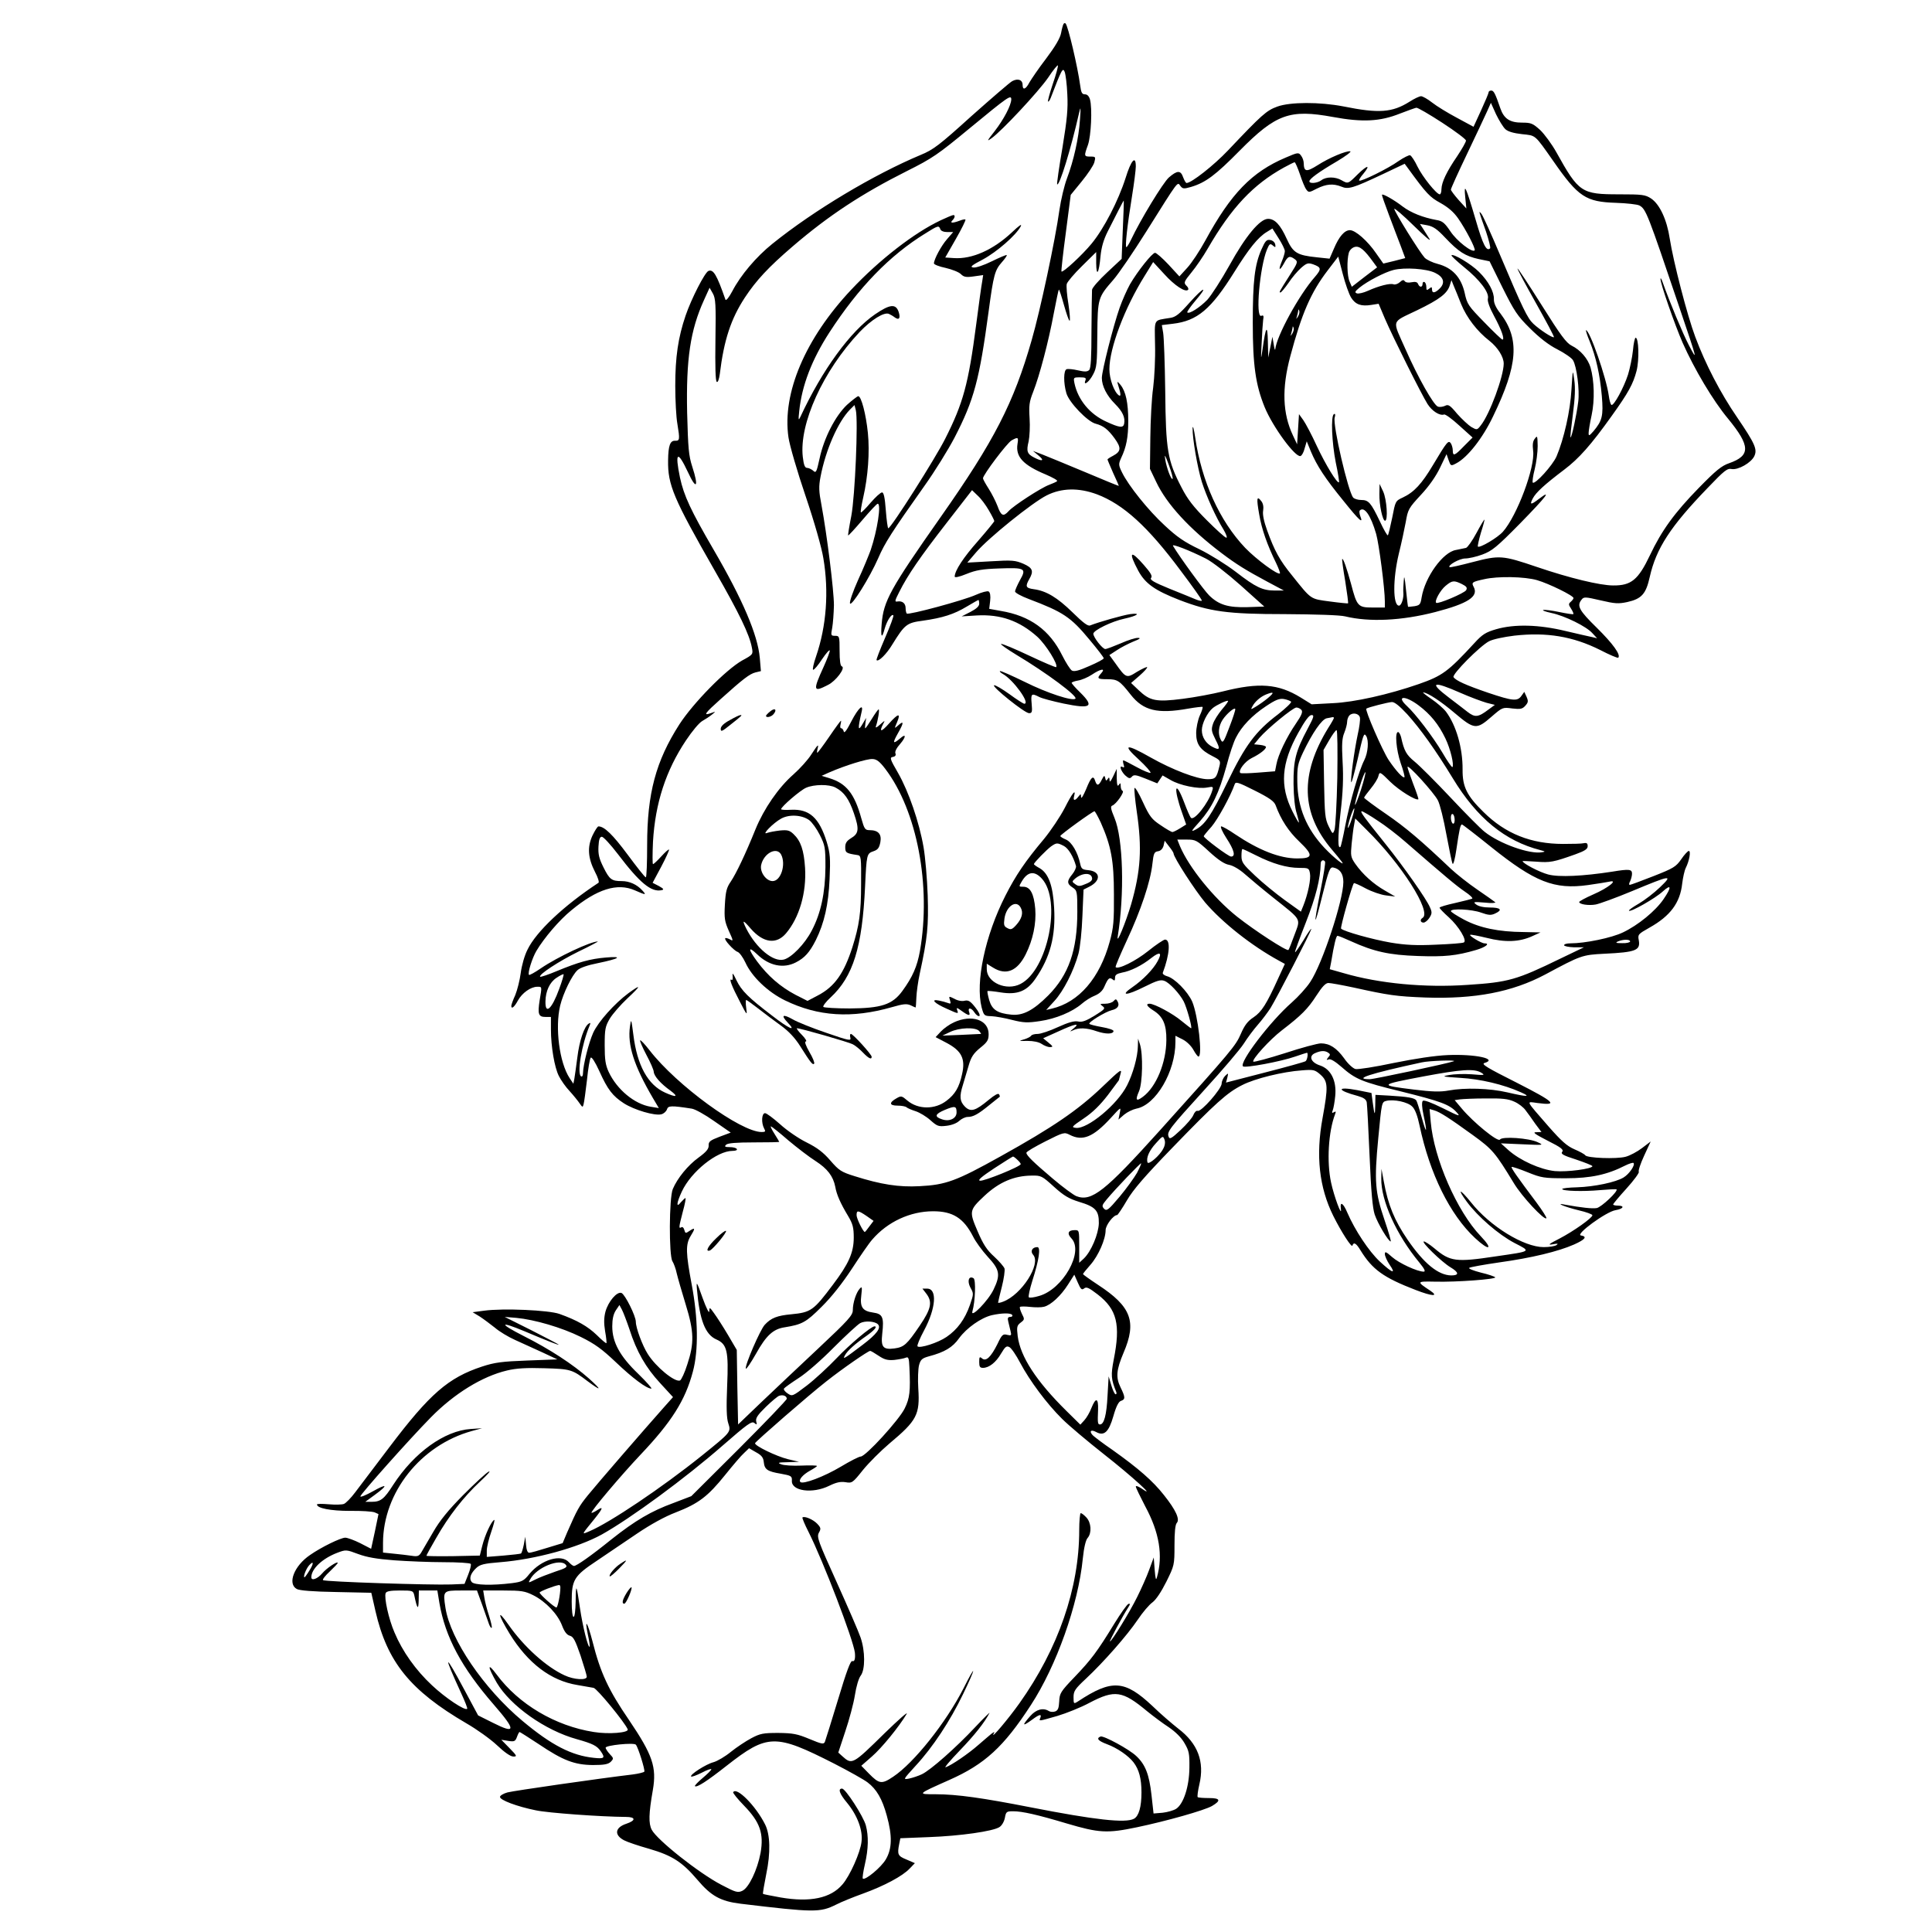 <?xml version="1.0" standalone="no"?>
<!DOCTYPE svg PUBLIC "-//W3C//DTD SVG 20010904//EN"
 "http://www.w3.org/TR/2001/REC-SVG-20010904/DTD/svg10.dtd">
<svg version="1.0" xmlns="http://www.w3.org/2000/svg"
 width="1024pt" height="1024pt" viewBox="0 0 1024 1024"
 preserveAspectRatio="xMidYMid meet">
<g transform="translate(0,1024) scale(0.1,-0.1)"
fill="#000000" stroke="none">
<path d="M5637 10113 c-3 -4 -9 -26 -13 -48 -5 -27 -31 -71 -79 -135 -40 -52
-79 -110 -89 -127 -19 -37 -36 -43 -36 -13 0 27 -25 36 -55 20 -13 -7 -110
-91 -217 -186 -170 -154 -202 -178 -268 -205 -248 -104 -565 -293 -786 -471
-86 -69 -169 -167 -213 -252 -17 -32 -33 -52 -36 -44 -46 132 -64 162 -90 152
-19 -7 -91 -148 -121 -236 -40 -117 -55 -221 -55 -373 0 -77 5 -167 11 -200
14 -85 13 -92 -12 -91 -26 1 -36 -25 -37 -104 -2 -130 28 -201 247 -584 131
-228 184 -339 197 -408 7 -36 7 -37 -52 -69 -86 -49 -258 -224 -332 -338 -125
-195 -171 -366 -171 -640 0 -94 -3 -171 -7 -171 -5 0 -48 55 -97 121 -78 105
-123 149 -154 149 -5 0 -19 -22 -32 -49 -28 -61 -24 -119 14 -193 15 -28 23
-54 18 -57 -184 -121 -330 -259 -376 -354 -16 -31 -31 -85 -36 -124 -5 -38
-18 -90 -29 -117 -12 -26 -21 -52 -21 -57 0 -20 16 -7 35 28 22 40 68 73 103
73 25 0 25 3 12 -73 -11 -72 -6 -87 31 -87 l29 0 0 -66 c0 -91 19 -202 42
-247 11 -22 36 -58 57 -80 21 -23 45 -53 53 -65 15 -22 17 -22 21 -5 3 10 11
68 18 128 6 61 15 114 20 119 5 6 24 -24 45 -70 45 -100 71 -133 131 -172 55
-35 163 -67 198 -58 13 3 26 15 30 26 6 20 22 21 131 4 17 -2 71 -32 119 -66
l88 -61 -59 -22 c-50 -19 -59 -26 -58 -46 1 -18 -12 -34 -53 -64 -57 -41 -113
-110 -137 -167 -20 -47 -21 -354 -2 -383 7 -11 18 -40 23 -65 6 -25 27 -98 47
-163 45 -146 46 -206 9 -318 -14 -45 -32 -83 -39 -86 -28 -10 -128 72 -171
141 -28 44 -63 138 -63 170 0 31 -57 145 -76 153 -24 9 -70 -45 -85 -99 -8
-31 -9 -60 -2 -103 6 -33 9 -62 7 -64 -2 -2 -25 17 -51 43 -48 46 -103 78
-198 112 -57 20 -297 31 -400 17 l-60 -8 38 -23 c20 -13 56 -40 80 -59 23 -20
71 -49 107 -65 36 -16 101 -46 145 -66 l79 -37 -159 -6 c-134 -5 -173 -10
-240 -32 -179 -59 -277 -144 -491 -427 -76 -101 -158 -209 -181 -239 -23 -31
-50 -58 -60 -62 -10 -4 -46 -5 -80 -2 -35 3 -63 3 -63 -1 0 -20 73 -34 175
-34 61 1 119 -3 131 -8 l20 -9 -19 -92 -20 -92 -58 30 c-32 16 -68 29 -79 29
-24 0 -127 -50 -187 -92 -84 -57 -121 -152 -70 -180 14 -8 85 -14 209 -16
l186 -4 22 -97 c62 -270 184 -421 482 -595 54 -31 127 -83 162 -116 40 -38 72
-60 87 -60 21 0 19 4 -21 45 l-43 44 36 -6 c33 -5 38 -3 47 21 5 14 11 26 14
26 2 0 48 -29 101 -64 129 -87 190 -110 287 -111 60 0 81 4 95 17 16 17 16 19
-5 41 -12 13 -22 28 -22 34 0 13 149 28 160 16 12 -13 50 -135 45 -143 -3 -4
-31 -11 -62 -15 -177 -21 -628 -86 -663 -95 -22 -6 -40 -17 -40 -24 0 -17 91
-51 190 -71 65 -14 344 -34 478 -35 52 0 53 -19 2 -36 -61 -20 -66 -60 -12
-88 17 -9 76 -29 133 -45 123 -36 175 -70 256 -165 72 -85 122 -113 228 -126
391 -47 421 -47 506 -5 27 14 91 40 144 59 110 40 209 92 247 133 l27 28 -44
19 c-47 19 -50 27 -39 83 l6 30 151 6 c167 6 340 31 374 53 13 8 25 29 29 49
6 33 9 35 44 35 48 0 128 -18 285 -65 169 -50 213 -53 370 -20 158 33 359 90
399 113 49 29 44 42 -16 42 -30 0 -57 2 -60 5 -3 3 1 34 9 68 28 120 -8 216
-112 295 -33 26 -95 79 -137 120 -147 138 -215 143 -395 24 -22 -14 -23 -13
-23 23 0 32 8 44 66 98 93 87 218 229 274 312 26 39 61 80 78 92 19 14 47 56
74 110 42 85 43 88 43 192 0 71 4 110 12 119 18 19 -5 69 -68 148 -59 75 -135
141 -271 238 -54 37 -103 74 -109 82 -17 20 -5 28 21 14 42 -23 67 0 91 84 15
53 28 77 40 81 24 8 24 19 -2 72 -26 53 -22 93 16 183 71 165 41 245 -135 360
-44 29 -80 55 -80 57 0 3 18 25 40 50 42 48 80 135 80 183 0 26 41 80 61 80 3
0 27 35 52 78 34 58 94 127 239 277 231 239 292 294 372 334 68 35 216 71 317
78 62 5 68 3 98 -23 40 -36 41 -64 11 -229 -37 -200 -18 -369 57 -520 43 -86
97 -169 101 -157 7 21 20 13 43 -25 63 -102 121 -144 292 -210 88 -34 125 -36
78 -4 -74 49 -74 50 24 48 116 -3 326 13 320 23 -3 4 -37 16 -76 25 -39 10
-67 21 -62 25 4 4 76 17 159 29 173 24 313 58 397 95 60 27 71 42 36 48 -31 5
134 126 184 134 42 7 50 24 12 24 -14 0 -25 3 -25 6 0 4 32 42 71 85 39 43 68
83 65 88 -4 5 9 44 28 85 l35 76 -46 -35 c-25 -19 -64 -40 -87 -46 -48 -13
-205 -7 -214 8 -4 6 -30 20 -58 32 -39 17 -68 43 -135 119 -127 146 -121 134
-61 126 113 -15 94 4 -108 107 -157 79 -191 99 -172 105 74 22 -50 48 -194 42
-70 -3 -174 -19 -288 -42 -98 -21 -189 -35 -202 -32 -14 4 -41 29 -60 57 -40
55 -77 79 -123 79 -17 0 -103 -23 -191 -52 -88 -28 -163 -48 -167 -45 -10 10
87 117 151 166 103 79 138 114 183 184 31 48 49 67 64 67 12 0 72 -11 133 -24
186 -41 225 -47 381 -53 262 -9 460 29 635 122 190 102 196 104 313 110 168 8
192 18 183 71 -6 31 -4 33 56 67 111 62 163 132 174 234 4 32 12 69 19 83 19
38 28 90 16 90 -5 0 -24 -20 -40 -44 -28 -40 -41 -48 -148 -90 -64 -25 -120
-46 -125 -46 -5 0 -4 9 2 19 5 11 10 29 10 40 0 24 -14 26 -105 11 -155 -24
-282 -30 -339 -15 -46 12 -136 59 -136 71 0 1 33 0 73 -3 73 -6 92 -2 207 39
50 18 65 28 65 43 0 15 -5 19 -20 16 -11 -3 -60 -4 -110 -4 -170 0 -306 54
-422 169 -88 86 -112 134 -111 225 1 115 -34 235 -88 307 -14 18 -49 48 -77
67 -28 19 -48 35 -44 35 22 0 94 -47 168 -110 103 -87 115 -88 194 -19 58 50
59 51 110 44 44 -5 54 -3 70 15 15 17 16 24 6 47 l-12 26 -15 -21 c-21 -30
-45 -28 -176 16 -120 41 -172 65 -184 83 -9 15 140 165 188 190 21 11 78 23
135 30 171 19 310 -4 454 -76 50 -26 93 -44 96 -41 15 15 -29 75 -113 158 -95
93 -108 117 -81 150 11 15 19 15 100 -4 77 -18 95 -19 142 -9 76 17 99 43 119
133 34 151 109 267 307 472 88 92 104 105 127 100 35 -6 103 33 120 68 17 36
5 65 -91 206 -88 128 -168 282 -222 427 -42 112 -116 398 -135 520 -15 100
-53 182 -99 213 -31 20 -46 22 -169 22 -200 0 -214 9 -333 223 -24 43 -63 96
-86 118 -39 35 -48 39 -96 39 -65 0 -96 21 -115 76 -27 79 -35 94 -48 94 -8 0
-14 -4 -14 -9 0 -5 -18 -48 -40 -96 l-40 -87 -87 47 c-49 26 -108 62 -132 81
-24 19 -51 34 -59 34 -9 0 -36 -13 -61 -29 -92 -58 -163 -63 -351 -25 -125 24
-281 24 -350 -1 -58 -21 -82 -43 -262 -233 -74 -78 -193 -172 -219 -172 -4 0
-12 14 -18 30 -13 38 -31 38 -76 -1 -31 -28 -150 -223 -201 -331 -10 -21 -21
-38 -24 -38 -8 0 5 117 30 271 11 68 20 139 20 157 0 61 -25 33 -54 -61 -39
-122 -115 -269 -180 -348 -50 -61 -153 -156 -160 -148 -2 2 8 94 23 205 l26
201 58 71 c32 39 62 84 67 101 8 30 7 31 -21 31 -34 0 -34 3 -13 61 17 47 24
196 11 242 -5 17 -14 27 -27 27 -15 0 -20 9 -25 48 -13 97 -64 314 -77 327 -3
4 -8 3 -11 -2z m-57 -318 c-16 -48 -28 -91 -25 -93 2 -3 9 6 14 19 58 151 64
163 74 138 5 -13 12 -67 14 -119 4 -77 -1 -131 -26 -284 -18 -103 -30 -190
-28 -193 12 -11 73 187 116 377 9 39 10 35 5 -35 -6 -94 -33 -216 -69 -311
-14 -37 -32 -113 -40 -168 -22 -159 -102 -534 -147 -689 -95 -332 -198 -533
-482 -937 -269 -383 -303 -446 -313 -567 -6 -71 1 -82 16 -25 12 42 36 80 46
71 3 -4 -17 -58 -44 -120 -27 -63 -48 -116 -45 -118 10 -10 53 32 84 84 65
105 76 114 160 125 106 15 166 34 234 75 32 19 60 35 62 35 2 0 4 -9 4 -20 0
-13 -15 -27 -46 -43 l-47 -24 80 5 c126 7 226 -28 321 -113 46 -42 112 -148
100 -161 -3 -2 -67 25 -143 61 -76 36 -143 64 -149 62 -5 -2 31 -27 80 -57
162 -97 327 -220 314 -233 -14 -15 -151 30 -267 88 -70 34 -130 61 -133 58 -3
-2 4 -9 15 -15 55 -30 148 -158 114 -158 -5 0 -41 23 -79 51 -39 28 -75 49
-81 47 -16 -5 162 -148 185 -148 16 0 18 6 14 50 -5 54 -1 57 40 36 15 -8 73
-23 129 -35 146 -30 165 -17 88 59 -25 24 -45 47 -45 51 0 3 16 9 34 12 19 3
52 17 73 31 46 31 75 36 50 8 -25 -28 -21 -32 32 -32 54 0 66 -8 124 -82 67
-85 142 -103 304 -74 40 7 75 11 77 9 2 -3 -4 -23 -15 -46 -10 -23 -19 -65
-19 -93 0 -59 21 -89 89 -123 37 -19 41 -24 35 -49 -16 -66 -21 -72 -63 -72
-56 0 -187 50 -302 115 -132 75 -153 71 -64 -10 38 -35 66 -67 63 -71 -4 -3
-37 10 -73 30 -36 20 -68 36 -71 36 -3 0 -2 -10 1 -21 5 -15 4 -19 -4 -15 -21
13 -11 -20 12 -43 20 -18 26 -19 36 -8 10 12 21 11 73 -10 l62 -25 14 21 14
21 42 -24 c49 -29 147 -49 194 -40 32 6 34 5 27 -17 -19 -65 -97 -163 -113
-143 -5 5 -21 42 -36 82 -48 126 -58 77 -11 -55 l22 -63 -32 -20 c-18 -11 -36
-20 -41 -20 -5 0 -33 16 -62 36 -47 31 -59 46 -94 122 -22 48 -42 82 -45 75
-2 -7 3 -62 12 -124 29 -195 21 -316 -30 -493 -28 -94 -78 -217 -71 -171 37
228 29 520 -17 630 -20 48 -22 61 -12 65 21 7 67 74 55 78 -5 2 -10 13 -10 25
0 18 -2 19 -10 7 -7 -11 -10 -1 -11 35 l0 50 -19 -40 c-13 -27 -19 -34 -19
-20 -1 16 -3 17 -10 6 -7 -11 -10 -10 -13 5 -4 16 -6 15 -18 -8 -16 -33 -26
-35 -35 -8 -10 33 -22 23 -48 -42 -15 -35 -26 -54 -27 -43 -1 19 -1 19 -14 3
-18 -24 -30 -23 -23 2 11 43 -10 16 -50 -63 -24 -46 -73 -119 -109 -163 -100
-119 -150 -193 -205 -301 -108 -212 -160 -459 -126 -593 12 -43 13 -45 52 -46
22 -1 72 -10 110 -20 60 -15 81 -16 147 -6 84 12 172 49 222 92 17 15 48 35
69 43 26 11 42 27 51 49 19 43 26 50 43 37 10 -9 13 -7 13 9 0 15 9 21 37 27
46 8 106 38 156 78 45 35 58 29 33 -17 -23 -43 -78 -100 -135 -139 -67 -46
-31 -45 63 2 68 34 88 40 108 32 27 -10 80 -67 102 -109 16 -31 47 -142 39
-142 -2 0 -25 18 -51 39 -45 38 -143 91 -169 91 -22 0 -14 -14 19 -35 52 -32
71 -75 70 -158 -1 -120 -54 -248 -124 -300 -36 -27 -42 -19 -21 29 19 44 22
196 5 249 l-10 30 -1 -40 c-1 -57 -26 -146 -57 -207 -51 -102 -210 -233 -271
-226 -26 3 -24 6 41 50 48 32 87 71 128 124 32 43 58 78 58 78 0 1 4 16 9 34
9 30 -1 23 -98 -70 -128 -122 -259 -212 -538 -367 -235 -131 -290 -151 -429
-158 -110 -6 -205 9 -344 53 -71 22 -83 30 -129 83 -38 44 -70 68 -126 96 -41
20 -104 63 -140 96 -36 32 -72 59 -80 59 -18 0 -21 -51 -5 -81 9 -16 7 -19
-13 -19 -111 0 -451 248 -594 433 -25 32 -47 56 -50 53 -3 -2 12 -37 33 -77
21 -39 39 -80 39 -90 2 -23 36 -62 89 -100 44 -33 31 -37 -29 -10 -91 41 -148
144 -168 306 -11 86 -12 88 -18 45 -14 -99 21 -208 121 -379 l32 -54 -43 7
c-86 14 -179 91 -223 185 -17 37 -21 65 -21 141 0 85 3 100 27 141 15 25 57
73 93 107 74 69 76 79 6 28 -74 -55 -160 -151 -187 -210 -24 -54 -53 -169 -54
-214 0 -13 -4 -20 -10 -17 -23 14 3 169 45 269 6 14 5 17 -4 11 -24 -14 -50
-90 -61 -180 -6 -49 -14 -101 -16 -114 l-5 -25 -20 30 c-54 82 -78 267 -50
384 16 66 63 162 92 188 12 12 55 27 107 37 116 24 137 38 44 30 -84 -7 -145
-24 -261 -72 -45 -19 -85 -32 -88 -30 -10 11 99 82 202 133 61 29 107 54 104
54 -37 1 -214 -82 -302 -142 -32 -22 -61 -38 -63 -35 -9 8 17 90 39 127 41 69
122 164 185 215 136 113 244 147 337 106 59 -26 63 -26 39 0 -28 31 -68 49
-108 49 -54 0 -65 8 -97 72 -24 48 -29 70 -27 111 2 38 7 52 18 52 8 0 46 -41
85 -92 117 -154 177 -203 232 -191 14 3 10 8 -15 22 l-33 17 46 86 c25 47 43
88 41 90 -2 3 -21 -14 -41 -36 -21 -23 -40 -41 -44 -41 -3 0 -3 53 0 119 12
204 68 377 175 537 32 48 70 94 87 103 16 9 39 24 51 34 21 17 21 17 -7 7 -42
-15 -31 0 53 75 119 107 153 133 184 141 l29 7 -6 71 c-11 121 -90 307 -245
573 -121 208 -157 285 -178 382 -28 136 -13 146 42 29 45 -98 59 -81 23 29
-19 59 -22 98 -27 285 -6 286 17 438 89 597 l30 66 17 -30 c15 -26 17 -59 14
-247 -2 -136 0 -218 7 -222 6 -4 12 13 16 41 22 181 59 293 133 406 60 91 125
161 252 270 192 165 369 281 606 400 136 68 165 88 332 226 205 169 222 181
222 154 -1 -32 -40 -106 -88 -168 -41 -52 -43 -57 -17 -38 55 39 249 247 300
321 27 41 51 70 52 65 2 -5 -10 -49 -27 -98z m2399 -240 c15 -13 44 -21 88
-26 74 -8 65 1 166 -143 132 -190 172 -216 332 -221 57 -2 112 -8 124 -14 35
-19 43 -40 214 -546 94 -277 96 -286 48 -194 -33 64 -100 224 -139 334 -6 17
-11 24 -11 17 -2 -21 76 -244 117 -338 62 -140 161 -307 241 -403 119 -145
120 -196 6 -236 -41 -14 -71 -39 -161 -131 -129 -132 -197 -226 -259 -357 -62
-130 -99 -161 -195 -160 -69 0 -231 39 -404 98 -183 62 -197 63 -340 26 -65
-17 -121 -30 -123 -27 -11 10 53 46 83 46 18 0 59 9 91 21 51 19 75 38 201
166 138 141 170 183 99 129 -43 -33 -51 -33 -33 2 17 32 60 72 167 153 77 58
142 131 251 284 89 124 114 170 132 239 15 58 12 176 -5 176 -4 0 -11 -30 -14
-67 -4 -38 -16 -95 -26 -128 -22 -69 -76 -168 -88 -161 -5 3 -11 25 -14 48
-13 96 -101 348 -121 348 -2 0 6 -27 20 -60 33 -82 54 -175 64 -289 9 -105 2
-131 -44 -186 -23 -26 -26 -27 -26 -10 0 11 7 54 16 95 17 79 14 183 -6 253
-14 46 -53 92 -100 115 -28 14 -58 54 -159 215 -68 108 -126 196 -128 194 -2
-2 42 -84 97 -182 55 -98 99 -180 96 -182 -6 -6 -75 39 -109 71 -31 29 -56 80
-177 366 -45 107 -89 204 -97 215 -18 23 -17 20 23 -92 15 -45 25 -85 22 -89
-19 -19 -38 17 -77 152 -52 177 -63 199 -55 119 l6 -60 -41 45 c-22 25 -41 50
-41 55 0 6 39 92 86 190 47 99 95 200 106 225 l20 45 27 -60 c16 -33 38 -69
50 -80z m-334 34 c69 -45 125 -87 125 -94 0 -8 -21 -44 -46 -82 -57 -83 -83
-139 -84 -175 0 -16 -4 -28 -9 -28 -17 0 -91 92 -118 147 -14 30 -32 57 -39
60 -6 2 -34 -12 -62 -31 -52 -38 -200 -111 -208 -103 -3 2 7 19 22 36 41 50
21 47 -30 -3 -51 -51 -51 -51 -86 -31 -33 19 -81 19 -106 0 -21 -16 -64 -20
-64 -6 0 13 49 49 148 107 45 27 76 50 69 52 -21 4 -112 -34 -174 -74 -59 -37
-72 -35 -73 12 0 11 -6 29 -14 39 -13 18 -16 18 -81 -10 -180 -76 -291 -191
-426 -439 -30 -55 -73 -120 -96 -145 l-42 -46 -58 63 c-32 34 -64 62 -71 62
-15 0 -93 -98 -133 -167 -16 -29 -41 -85 -55 -125 -33 -94 -94 -334 -94 -371
0 -43 26 -94 70 -138 40 -40 55 -72 48 -106 -5 -22 -25 -20 -94 12 -87 39
-150 115 -169 203 -6 31 -6 32 29 32 29 0 34 -3 29 -16 -13 -33 21 -8 41 32
19 35 21 58 22 210 2 194 3 197 85 291 28 32 107 148 176 258 172 274 163 262
179 240 12 -16 18 -17 56 -6 78 23 131 63 259 193 192 194 265 220 494 178
157 -29 250 -24 355 18 41 16 81 30 87 31 7 1 69 -35 138 -80z m-755 -273 c11
-34 26 -71 34 -81 12 -16 15 -16 55 5 50 25 87 28 130 11 37 -16 61 -9 220 66
l116 55 17 -23 c99 -136 116 -154 173 -185 41 -23 70 -48 93 -81 42 -60 95
-163 88 -170 -13 -14 -95 50 -128 100 -31 46 -43 56 -75 61 -71 13 -134 38
-178 71 -45 35 -105 69 -110 63 -2 -2 15 -50 37 -108 22 -58 50 -133 63 -166
l23 -62 -58 -15 -58 -14 -38 54 c-45 66 -110 123 -139 123 -29 0 -58 -34 -85
-98 l-23 -53 -66 7 c-106 11 -127 23 -161 98 -34 75 -63 106 -99 106 -43 0
-119 -91 -205 -247 -43 -77 -96 -159 -117 -182 -40 -41 -96 -77 -106 -67 -3 3
16 30 42 61 72 84 47 77 -30 -9 -54 -61 -74 -77 -103 -81 -91 -15 -82 0 -80
-143 2 -70 -3 -172 -10 -227 -8 -55 -14 -174 -15 -265 l-2 -165 33 -69 c55
-117 175 -248 347 -378 78 -59 130 -91 240 -150 l90 -48 -48 0 c-65 0 -101 17
-207 99 -51 39 -136 92 -193 120 -80 38 -120 66 -184 126 -87 80 -192 211
-226 281 -19 39 -19 44 -5 76 28 58 38 111 38 196 0 97 -13 157 -41 192 -15
18 -19 20 -15 7 16 -51 19 -70 7 -63 -25 16 -51 86 -51 139 0 111 80 324 187
495 l45 73 59 -64 c55 -61 112 -98 126 -83 4 4 0 14 -9 22 -15 15 -13 21 27
70 24 29 63 86 86 126 126 218 241 340 404 430 28 15 53 28 57 28 3 0 16 -29
28 -64z m-939 -294 l-6 -154 -77 -72 c-43 -40 -79 -81 -80 -92 -1 -10 -2 -108
-3 -216 0 -141 -3 -200 -12 -209 -10 -10 -24 -10 -59 -2 -26 6 -53 9 -61 6
-16 -6 -17 -72 -1 -127 14 -49 113 -152 156 -162 41 -11 65 -30 100 -78 36
-50 34 -69 -9 -92 -16 -8 -29 -17 -29 -19 0 -3 14 -35 30 -72 17 -36 30 -67
30 -68 0 -2 -80 31 -177 72 -98 41 -200 83 -228 94 l-50 19 30 -25 c33 -27 20
-33 -24 -10 -37 19 -42 33 -29 86 5 24 8 79 5 122 -4 67 -2 87 19 140 34 86
82 269 109 415 13 68 25 125 27 127 2 2 14 -34 27 -81 13 -46 26 -84 30 -84 4
0 1 39 -6 87 -8 48 -12 96 -9 108 3 11 39 54 81 95 l75 74 0 -59 c1 -77 15
-53 23 38 5 48 16 86 38 130 17 34 43 85 58 114 14 28 27 51 27 50 1 -1 -1
-71 -5 -155z m1626 -49 c-9 15 -25 39 -34 54 l-17 26 39 -7 c31 -6 52 -20 95
-66 72 -76 106 -97 177 -113 l58 -12 69 -140 c62 -124 78 -149 145 -215 50
-50 100 -89 146 -112 39 -20 76 -46 82 -57 20 -32 36 -158 28 -220 -8 -67 -35
-194 -41 -189 -2 2 4 58 13 125 11 84 13 138 7 179 -8 59 -8 59 -15 -51 -6
-113 -40 -262 -79 -354 -21 -48 -114 -150 -126 -139 -3 4 1 35 10 70 9 36 16
91 16 124 -1 54 -2 57 -15 39 -11 -13 -13 -32 -9 -65 11 -86 -85 -343 -160
-428 -28 -32 -123 -88 -133 -79 -2 3 5 35 16 73 12 37 20 68 19 70 -2 1 -21
-31 -43 -72 -22 -41 -47 -76 -55 -78 -8 -2 -32 -7 -53 -11 -69 -11 -164 -143
-182 -251 -6 -38 -10 -42 -38 -47 -18 -2 -33 -4 -34 -3 -1 1 -6 42 -11 91 -7
70 -10 80 -12 45 -2 -25 -3 -52 -2 -60 3 -30 -10 -70 -23 -70 -33 0 -33 142
-1 275 14 56 30 132 37 169 11 65 15 73 80 143 44 47 80 99 102 145 l34 71 11
-32 c11 -31 12 -32 40 -17 60 31 141 134 196 250 132 273 141 409 39 544 -24
30 -36 56 -35 76 1 40 -28 94 -79 145 -41 41 -136 98 -146 88 -2 -3 28 -31 67
-63 83 -67 135 -135 126 -167 -3 -13 8 -46 33 -92 38 -70 58 -125 44 -125 -3
0 -47 41 -96 92 -84 86 -91 95 -104 156 -19 83 -66 133 -142 153 -28 7 -59 22
-70 33 -28 31 -161 245 -161 259 0 6 46 -33 102 -88 56 -55 94 -88 85 -72z
m-767 -64 c0 -9 -7 -33 -16 -54 -20 -48 -13 -55 12 -10 20 38 30 41 57 21 17
-13 16 -18 -26 -83 -59 -93 -59 -93 -50 -93 4 0 23 23 42 50 18 28 49 64 67
80 30 26 37 28 64 19 44 -16 45 -25 9 -67 -83 -94 -203 -313 -210 -384 -1 -7
-5 5 -8 27 l-7 40 -11 -55 -11 -55 -2 85 c-2 94 -11 82 -28 -40 -9 -62 -10
-60 -5 30 2 52 6 108 8 124 4 22 2 27 -10 22 -32 -12 -8 258 30 351 13 31 17
34 31 22 14 -12 16 -11 13 6 -3 12 -14 21 -27 23 -19 3 -26 -5 -46 -50 -36
-82 -46 -167 -46 -389 0 -224 15 -329 63 -447 43 -105 163 -268 190 -259 7 2
17 20 22 41 l11 37 22 -54 c32 -76 75 -142 173 -262 85 -106 106 -124 89 -81
-5 13 -6 27 -3 30 24 24 58 -24 87 -124 15 -53 46 -290 46 -357 l0 -33 -65 0
c-77 0 -83 6 -114 125 -23 84 -42 138 -47 132 -2 -1 5 -54 16 -117 10 -63 17
-116 15 -118 -1 -1 -45 3 -96 10 -105 14 -97 8 -200 137 -67 82 -94 132 -133
240 -17 47 -25 85 -21 105 3 19 0 38 -10 50 -24 31 -26 15 -11 -70 13 -78 42
-161 90 -259 13 -27 22 -52 20 -54 -10 -11 -124 73 -184 135 -136 143 -231
353 -265 584 -7 47 -13 69 -14 50 -1 -52 25 -206 49 -284 24 -76 75 -189 115
-253 14 -24 21 -43 15 -43 -7 0 -53 42 -104 93 -70 70 -102 111 -134 174 -74
142 -83 198 -86 508 -2 149 -7 288 -11 311 l-7 41 58 7 c130 15 203 77 326
274 78 125 126 185 173 213 l29 18 33 -52 c18 -28 33 -59 33 -68z m470 -60
l19 -26 -67 -51 -67 -52 -12 28 c-13 29 -15 112 -4 152 4 14 17 27 31 31 26 7
51 -14 100 -82z m-119 -186 c23 -37 53 -48 108 -39 l38 6 33 -78 c44 -102 194
-402 226 -453 24 -38 65 -64 88 -56 6 3 43 -24 81 -59 l70 -63 -45 -45 c-50
-52 -60 -56 -60 -23 0 12 -5 29 -10 37 -13 19 -21 9 -95 -115 -59 -99 -100
-144 -160 -172 -39 -18 -39 -19 -56 -107 -10 -48 -20 -90 -23 -93 -3 -3 -22
30 -42 73 -48 100 -60 114 -99 114 -18 0 -37 6 -43 13 -27 33 -108 382 -98
423 5 17 3 23 -4 19 -17 -10 -11 -150 10 -257 12 -55 19 -102 17 -104 -9 -9
-71 93 -117 191 -27 59 -60 121 -72 138 l-23 32 -5 -80 -5 -80 -22 47 c-55
116 -60 249 -14 420 60 225 109 339 199 456 l55 72 24 -92 c13 -51 33 -107 44
-125z m445 131 c46 -22 55 -53 25 -83 -25 -25 -41 -27 -41 -5 0 14 -3 14 -15
4 -13 -10 -15 -9 -15 8 0 12 -4 24 -10 27 -5 3 -10 -1 -10 -9 0 -20 -16 -21
-24 -1 -4 10 -14 13 -34 9 -18 -4 -32 -1 -37 6 -5 8 -12 7 -26 -6 -10 -9 -25
-14 -33 -11 -18 7 -77 -8 -135 -34 -24 -11 -51 -17 -59 -14 -13 5 -11 10 13
30 43 35 136 83 181 94 59 15 175 7 220 -15z m138 -165 c30 -73 85 -145 151
-196 44 -35 75 -85 75 -120 0 -67 -74 -268 -121 -327 -20 -26 -21 -26 -51 -9
-16 10 -50 42 -75 70 -38 46 -47 51 -64 42 -11 -5 -28 -8 -38 -4 -22 7 -106
155 -171 303 -72 162 -79 140 60 207 122 59 162 90 175 135 l8 25 12 -30 c7
-17 25 -59 39 -96z m-864 -66 c-11 -17 -11 -17 -6 0 3 10 6 24 7 30 0 9 2 9 5
0 3 -7 0 -20 -6 -30z m-30 -90 c-11 -17 -11 -17 -6 0 3 10 6 24 7 30 0 9 2 9
5 0 3 -7 0 -20 -6 -30z m-1457 -586 c-11 -68 30 -112 150 -162 37 -16 64 -31
60 -35 -4 -4 -24 -13 -43 -20 -43 -16 -188 -110 -214 -139 -28 -31 -40 -26
-59 27 -10 26 -31 67 -47 92 -16 25 -30 50 -30 55 1 19 128 188 152 201 34 19
37 17 31 -19z m822 -185 c-7 -8 -32 58 -39 103 -5 31 -1 25 19 -29 14 -38 23
-72 20 -74z m-401 -82 c140 -53 270 -171 444 -405 62 -82 112 -153 112 -158 0
-4 -15 -1 -32 6 -18 8 -81 33 -140 57 -83 34 -105 47 -97 57 8 9 -1 26 -38 68
-72 83 -84 71 -30 -30 37 -68 87 -104 218 -155 161 -62 255 -75 559 -75 164
-1 293 -5 320 -12 128 -31 299 -23 477 23 173 45 231 82 204 133 -13 24 -9 27
55 41 73 17 215 14 281 -5 62 -18 193 -82 193 -95 0 -4 -7 -13 -15 -20 -12
-10 -12 -15 2 -36 9 -14 14 -26 12 -29 -2 -2 -36 3 -74 11 -38 8 -76 13 -85
11 -8 -2 11 -9 43 -16 71 -15 185 -71 217 -107 l25 -27 -25 6 c-14 3 -77 17
-140 32 -143 35 -273 38 -370 10 -55 -16 -73 -27 -115 -73 -140 -152 -170
-174 -296 -218 -159 -55 -340 -96 -455 -101 l-112 -6 -58 36 c-119 73 -220 81
-414 32 -52 -13 -148 -31 -212 -39 -140 -18 -173 -11 -232 45 l-41 39 45 39
c25 22 43 42 40 45 -3 2 -27 -9 -54 -25 -55 -35 -58 -34 -114 45 l-32 44 40
26 c22 15 62 35 88 46 34 13 40 19 24 19 -13 1 -54 -12 -92 -29 -38 -16 -74
-30 -82 -30 -15 1 -63 62 -63 81 0 18 98 66 165 80 69 15 91 32 30 24 -40 -6
-167 -42 -212 -60 -12 -5 -37 14 -93 69 -81 79 -139 114 -205 123 -43 6 -47
14 -25 53 25 43 19 60 -31 82 -43 18 -58 20 -172 13 l-125 -7 47 55 c64 75
296 262 373 301 79 40 170 42 267 6z m-573 -85 c16 -27 29 -53 29 -57 0 -3
-39 -51 -86 -105 -78 -88 -123 -157 -124 -189 0 -7 24 -2 63 14 49 20 84 26
172 29 138 5 147 1 111 -62 -14 -26 -26 -53 -26 -60 0 -7 33 -25 73 -40 182
-69 222 -95 322 -216 41 -49 75 -93 75 -98 0 -5 -34 -23 -76 -41 -56 -25 -80
-31 -93 -24 -9 6 -32 42 -51 80 -67 135 -170 210 -326 236 l-61 11 5 42 c3 27
0 45 -8 50 -6 4 -37 -4 -68 -18 -64 -29 -357 -108 -366 -99 -3 3 -6 16 -6 28
0 26 -17 40 -43 36 -16 -3 -15 3 9 50 45 90 111 186 251 366 l135 174 30 -29
c17 -15 43 -50 59 -78z m1151 -256 c32 -16 112 -78 183 -141 l126 -113 -88 -3
c-103 -3 -153 12 -204 62 -27 26 -157 204 -192 263 -8 13 88 -24 175 -68z
m1357 -135 c24 -12 29 -19 22 -32 -9 -16 -151 -76 -159 -67 -10 9 22 67 50 90
35 29 44 30 87 9z m-9 -576 c52 -23 115 -46 139 -53 l44 -11 -34 -25 c-54 -41
-71 -43 -111 -12 -20 16 -65 50 -99 76 -107 81 -86 90 61 25z m-1020 -28 c-19
-16 -48 -36 -63 -45 -28 -17 -29 -17 -19 1 14 26 43 51 72 63 43 17 46 11 10
-19z m123 -19 c4 -4 -27 -34 -69 -67 -119 -90 -174 -164 -268 -359 -87 -179
-119 -225 -169 -252 -27 -14 -25 -9 22 43 65 74 101 148 141 292 16 63 39 131
51 153 29 58 85 117 159 166 51 34 71 42 95 38 16 -3 33 -9 38 -14z m675 -19
c64 -48 107 -101 143 -176 27 -56 47 -141 37 -152 -3 -2 -27 32 -53 77 -50 84
-142 205 -189 248 -58 54 -9 56 62 3z m-1042 -23 c-19 -23 -41 -57 -47 -76
-10 -30 -8 -40 14 -84 26 -50 23 -58 -16 -38 -35 18 -57 51 -57 89 0 35 29 94
59 118 20 16 75 42 80 37 2 -2 -13 -23 -33 -46z m982 -24 c69 -76 152 -192
242 -340 128 -211 277 -333 465 -381 26 -7 27 -8 8 -11 -65 -12 -225 45 -304
108 -21 16 -103 99 -181 182 -79 84 -164 169 -190 190 -44 36 -56 57 -72 130
-4 15 -11 27 -16 27 -18 0 -10 -94 14 -165 14 -38 22 -72 20 -74 -7 -8 -45 33
-84 91 -33 50 -127 266 -118 272 8 7 116 34 135 35 14 1 41 -21 81 -64z m-942
-69 c-30 -80 -35 -87 -45 -68 -17 31 -13 73 9 107 21 32 64 68 67 57 2 -4 -12
-47 -31 -96z m382 91 c8 -10 1 -28 -30 -73 -48 -70 -94 -165 -103 -216 l-7
-36 -89 -7 c-50 -4 -92 -5 -95 -2 -13 12 24 61 60 79 45 22 76 47 76 59 0 4
-14 9 -32 11 l-31 3 28 34 c42 49 177 160 196 161 9 0 21 -6 27 -13z m310 -41
c2 -11 -3 -51 -12 -90 -18 -84 -40 -245 -34 -252 3 -2 17 51 33 119 31 136 34
145 46 126 15 -24 10 -88 -10 -128 -28 -54 -77 -223 -101 -348 -11 -59 -23
-109 -25 -111 -15 -15 -15 46 0 180 13 109 16 186 11 270 -5 94 -3 125 9 154
8 20 15 46 15 58 0 12 6 28 12 34 18 18 52 10 56 -12z m-277 -58 c-64 -120
-76 -168 -75 -293 1 -70 7 -127 17 -157 8 -27 13 -48 11 -48 -2 0 -17 26 -33
58 -69 136 -60 256 30 418 36 65 58 94 70 94 16 0 13 -10 -20 -72z m139 57 c0
-3 -13 -27 -30 -53 -151 -246 -145 -452 20 -646 19 -22 42 -50 50 -61 27 -35
-40 18 -91 72 -95 102 -141 213 -143 348 -1 81 2 96 30 156 50 105 100 177
126 182 13 2 26 5 31 6 4 0 7 -1 7 -4z m18 -317 c-3 -139 -10 -264 -15 -277
-9 -24 -10 -23 -31 20 -19 39 -21 65 -24 224 l-3 180 30 52 c17 29 34 53 39
53 5 0 6 -109 4 -252z m533 -120 c11 -21 31 -102 45 -180 15 -79 29 -149 33
-156 4 -7 13 26 20 75 16 108 21 133 30 133 3 0 73 -54 155 -120 231 -185 334
-226 513 -201 49 7 99 15 113 18 50 12 -7 -34 -86 -68 -41 -18 -74 -36 -74
-40 0 -12 50 -20 88 -13 20 4 106 35 190 70 211 88 221 89 150 21 -31 -30 -82
-69 -113 -87 -31 -18 -54 -34 -51 -37 8 -9 140 66 179 102 46 42 48 23 4 -41
-43 -63 -135 -138 -215 -176 -60 -29 -200 -58 -279 -58 -18 0 -33 -4 -33 -10
0 -5 24 -10 53 -11 l52 0 -125 -60 c-232 -113 -275 -125 -490 -139 -228 -16
-470 7 -658 62 l-74 21 7 36 c16 97 27 141 34 141 5 0 37 -13 72 -29 121 -55
203 -73 354 -78 141 -5 203 1 309 32 51 15 75 35 44 35 -16 0 -82 40 -76 45 3
3 42 -5 88 -16 98 -25 173 -22 241 9 l44 20 -90 2 c-133 1 -232 22 -314 65
-39 21 -71 41 -71 46 0 15 110 10 160 -8 39 -14 53 -15 74 -5 42 19 30 32 -27
32 -33 0 -60 6 -73 16 -18 14 -14 15 46 10 35 -4 60 -2 55 2 -6 5 -48 35 -95
67 -47 32 -110 82 -140 110 -158 150 -239 219 -344 291 -63 43 -115 82 -116
86 0 3 16 25 35 48 19 23 38 53 41 67 6 24 8 24 63 -31 47 -46 138 -102 149
-92 1 2 -11 39 -28 82 -16 43 -30 83 -30 89 1 17 140 -136 161 -177z m-407 58
c-15 -47 -30 -84 -32 -82 -2 3 8 43 23 91 14 48 29 85 32 82 2 -3 -8 -44 -23
-91z m-453 -84 c28 -76 68 -138 126 -193 75 -72 73 -89 -11 -89 -93 0 -203 43
-331 129 -33 23 -66 41 -72 41 -7 0 5 -28 27 -62 42 -64 50 -98 25 -98 -14 0
-145 98 -145 108 0 2 18 25 41 50 34 40 101 162 123 225 5 15 17 12 106 -33
78 -39 103 -57 111 -78z m404 -72 c-9 -28 -19 -50 -21 -48 -2 2 4 27 13 56 9
28 19 50 21 47 2 -2 -4 -27 -13 -55z m-1331 -19 c55 -124 70 -202 70 -381 1
-142 -2 -177 -22 -250 -53 -194 -163 -322 -307 -356 l-30 -7 43 47 c49 53 103
160 128 251 9 34 18 120 21 200 l6 140 30 15 c64 32 61 82 -6 88 -31 3 -36 7
-42 35 -13 60 -45 114 -75 127 -17 7 -30 15 -30 19 0 7 171 131 181 131 3 0
18 -27 33 -59z m1467 10 c41 -26 108 -78 149 -114 214 -186 269 -232 313 -262
27 -18 45 -35 40 -38 -4 -2 -45 -13 -90 -23 -46 -10 -83 -21 -83 -25 0 -4 22
-27 49 -51 53 -48 98 -123 80 -133 -5 -4 -72 -9 -148 -12 -104 -5 -162 -2
-240 11 -98 17 -248 59 -263 74 -5 6 58 230 68 241 2 2 30 -10 63 -28 32 -17
81 -34 108 -37 l48 -6 -55 32 c-61 35 -117 85 -157 142 -24 35 -25 43 -19 106
4 37 9 82 13 100 l6 34 59 -59 c185 -181 348 -437 298 -468 -15 -9 -12 -25 5
-25 8 0 22 11 31 25 14 22 15 30 3 56 -17 42 -138 214 -235 335 -113 141 -138
174 -126 174 5 0 43 -22 83 -49z m409 3 c0 -14 -4 -22 -10 -19 -5 3 -10 17
-10 31 0 14 4 22 10 19 6 -3 10 -17 10 -31z m-1301 -168 c48 -44 81 -66 106
-70 21 -4 55 -24 83 -49 26 -23 94 -80 152 -126 152 -121 144 -107 111 -196
-15 -41 -29 -77 -32 -80 -9 -8 -178 102 -273 177 -125 100 -254 260 -302 373
l-14 35 50 0 c47 0 53 -3 119 -64z m-189 -9 c0 -21 115 -198 168 -261 92 -107
246 -229 391 -308 l31 -17 -35 -76 c-62 -137 -88 -178 -131 -207 -31 -20 -48
-43 -67 -87 -28 -64 -43 -83 -429 -512 -291 -323 -362 -380 -443 -349 -15 6
-71 47 -124 92 -104 88 -141 124 -141 138 0 6 45 32 100 60 97 49 101 50 130
35 68 -35 124 -12 216 88 56 61 56 62 49 28 l-7 -35 30 26 c17 14 46 28 65 32
103 19 207 196 207 353 l0 33 38 -19 c22 -11 46 -35 57 -55 11 -20 23 -36 27
-36 23 0 -2 217 -33 291 -24 54 -94 125 -134 135 -14 4 -24 12 -22 18 37 98
42 176 12 176 -7 0 -48 -27 -90 -61 -66 -53 -159 -99 -172 -85 -3 2 25 67 60
143 73 156 125 310 135 405 6 55 10 63 29 66 15 2 25 13 30 29 l6 27 23 -30
c13 -16 24 -33 24 -37z m-581 39 c24 -13 50 -56 64 -106 2 -8 -7 -28 -19 -43
-30 -36 -30 -51 1 -71 24 -16 25 -20 25 -129 0 -204 -46 -334 -154 -443 -79
-79 -134 -108 -195 -102 -74 7 -103 26 -118 77 -7 25 -11 46 -9 48 2 2 33 -1
70 -7 88 -14 139 6 185 74 77 112 107 224 98 375 -6 117 -30 182 -76 209 -17
9 -31 19 -31 22 1 9 67 76 91 94 29 20 33 20 68 2z m1019 -50 c87 -44 163 -66
228 -66 49 0 52 -1 57 -29 6 -30 -11 -111 -35 -171 l-13 -32 -85 61 c-47 34
-118 92 -157 129 -65 61 -73 72 -73 105 0 20 2 37 5 37 3 0 36 -15 73 -34z
m365 -33 c3 -5 -8 -73 -24 -153 -39 -196 -35 -207 10 -25 33 133 40 150 57
147 36 -7 54 -33 54 -77 0 -97 -111 -433 -175 -529 -20 -31 -65 -80 -99 -110
-114 -100 -279 -317 -258 -338 10 -10 200 25 277 52 32 11 60 20 62 20 8 0 2
-40 -8 -45 -6 -4 -103 -31 -216 -60 l-205 -53 7 26 c6 26 6 26 -12 9 -9 -9
-18 -28 -18 -41 -2 -29 -108 -150 -127 -144 -7 3 -17 -7 -23 -22 -5 -14 -36
-50 -67 -79 -49 -46 -59 -51 -64 -36 -10 26 2 42 191 250 94 103 187 212 207
243 20 32 54 77 76 102 22 25 51 64 66 87 35 57 216 407 216 419 0 5 -19 -21
-41 -59 -23 -37 -43 -66 -45 -64 -2 2 24 73 57 157 54 138 77 231 79 313 0 17
15 23 23 10z m-1501 -90 c106 -116 31 -484 -113 -558 -74 -39 -179 7 -179 78
l0 29 34 -21 c68 -42 127 -19 172 70 39 78 57 164 51 242 -7 81 -27 117 -63
117 -25 0 -25 0 -8 29 31 52 67 57 106 14z m266 4 c3 -12 -7 -22 -33 -32 -30
-13 -39 -14 -55 -2 -19 13 -19 15 -3 29 37 32 86 35 91 5z m-378 -158 c15 -27
6 -59 -25 -93 -21 -23 -28 -25 -46 -15 -18 9 -20 17 -15 52 10 65 63 100 86
56z m3230 -179 c0 -5 -19 -10 -42 -9 -33 0 -38 2 -23 9 28 12 65 12 65 0z
m-5676 -251 c-39 -108 -75 -140 -73 -66 1 54 22 100 58 124 19 13 36 21 38 19
2 -2 -8 -37 -23 -77z m4075 -338 c12 -8 13 -12 1 -25 -11 -14 -10 -16 3 -11 9
4 34 -11 66 -39 75 -66 107 -80 317 -131 209 -52 257 -69 294 -110 23 -25 16
-23 -72 21 -63 31 -101 45 -107 39 -6 -6 -5 -34 4 -75 21 -97 16 -106 -9 -15
-12 44 -25 85 -29 92 -9 14 -44 20 -144 26 l-73 4 -1 -56 c-1 -59 -4 -55 -14
20 l-6 46 -75 15 c-112 21 -110 -1 3 -31 31 -9 44 -18 47 -34 2 -12 9 -140 15
-284 8 -192 16 -276 27 -310 16 -48 73 -143 85 -143 3 0 -11 50 -32 111 -51
150 -56 206 -34 436 18 189 18 192 42 198 41 10 115 -6 138 -30 15 -14 28 -49
39 -101 54 -256 161 -472 294 -596 75 -70 99 -62 30 10 -126 132 -248 411
-265 606 l-6 68 24 -7 c31 -9 79 -40 205 -131 105 -76 119 -93 217 -254 43
-72 162 -199 173 -187 3 3 -21 41 -53 84 -99 132 -136 184 -131 188 2 2 40
-10 84 -28 74 -30 87 -32 204 -32 131 0 219 19 313 67 22 11 42 17 45 14 10
-11 -23 -59 -53 -77 -41 -25 -154 -49 -247 -52 -43 -1 -78 -5 -78 -9 0 -11
111 -14 199 -6 46 4 86 6 89 4 9 -10 -80 -94 -105 -99 -24 -4 -80 2 -168 18
-58 12 -2 -12 73 -30 39 -9 72 -21 72 -26 0 -14 -100 -85 -175 -124 -57 -29
-64 -35 -35 -30 26 5 31 4 20 -4 -8 -6 -39 -11 -68 -11 -105 0 -285 110 -386
238 -59 73 -75 75 -22 3 58 -79 169 -175 253 -219 89 -46 94 -43 -99 -71 -212
-32 -242 -28 -326 43 -24 20 -49 36 -55 36 -18 0 94 -109 141 -137 45 -27 47
-43 4 -43 -69 1 -145 63 -232 190 -69 101 -103 184 -125 305 l-13 70 -1 -51
c-2 -117 80 -299 202 -446 27 -33 34 -48 23 -48 -34 0 -131 45 -167 77 -33 29
-39 32 -39 16 0 -10 11 -35 25 -56 36 -52 16 -46 -52 17 -57 53 -132 166 -172
259 -22 52 -40 62 -34 20 7 -51 -37 68 -52 139 -24 111 -14 270 21 362 6 15 4
17 -6 11 -10 -6 -12 -4 -6 11 4 10 10 44 13 75 8 81 -23 143 -81 162 -49 16
-62 51 -24 66 30 13 50 13 67 2z m666 -46 c-33 -12 -422 -95 -445 -95 -90 0
-2 29 275 89 38 9 191 14 170 6z m145 -60 c23 -14 19 -15 -50 -9 -41 3 -95 1
-120 -4 -41 -7 -36 -9 60 -15 106 -6 229 -35 320 -76 57 -25 37 -26 -70 -1
-94 22 -226 26 -312 10 -43 -8 -87 -7 -184 5 -187 23 -186 25 52 70 198 37
267 42 304 20z m176 -154 c23 -10 50 -31 60 -46 11 -14 34 -46 51 -71 l33 -44
-28 -1 c-21 0 -7 -10 61 -45 72 -36 86 -48 77 -59 -9 -11 5 -19 74 -41 47 -16
86 -31 86 -35 0 -14 -134 -32 -199 -26 -77 8 -184 56 -246 111 l-40 36 115 -5
c113 -5 114 -5 80 11 -46 22 -189 32 -200 14 -10 -16 -142 92 -202 164 l-38
45 28 4 c15 2 77 5 137 5 88 1 118 -2 151 -17z m-3848 -205 c48 -40 113 -90
145 -110 62 -40 93 -80 104 -136 7 -41 27 -87 68 -155 25 -42 30 -61 30 -115
0 -79 -27 -139 -111 -250 -102 -136 -116 -146 -220 -156 -75 -7 -107 -19 -141
-56 -24 -26 -106 -215 -100 -232 2 -6 26 30 54 79 54 97 91 131 152 140 92 15
113 26 195 108 53 52 111 126 161 202 43 66 91 136 108 155 81 94 201 150 323
150 104 0 161 -36 211 -133 13 -27 48 -75 78 -108 64 -69 69 -95 31 -174 -28
-59 -124 -157 -112 -115 15 52 19 167 6 175 -25 15 -35 -14 -17 -49 18 -32 18
-34 -2 -92 -27 -77 -67 -131 -124 -170 -45 -31 -142 -62 -154 -50 -4 4 12 42
35 85 63 118 70 221 16 221 l-25 0 20 -26 c34 -44 27 -80 -34 -170 -68 -100
-83 -114 -134 -121 -61 -8 -73 7 -65 78 10 88 2 105 -48 112 -57 8 -71 29 -63
92 5 44 4 48 -8 35 -19 -20 -37 -75 -37 -114 0 -27 -22 -52 -183 -203 -100
-94 -237 -223 -304 -287 l-121 -116 -4 197 -3 198 -47 80 c-26 44 -59 95 -73
114 -24 34 -25 34 -26 10 0 -13 -16 18 -35 71 -32 90 -34 92 -30 45 14 -162
44 -238 102 -264 58 -25 66 -62 58 -246 -5 -118 -3 -172 6 -199 15 -46 15 -46
-140 -171 -213 -171 -489 -356 -596 -401 -43 -18 -45 -23 28 67 44 55 48 68
12 44 -14 -9 -27 -15 -29 -13 -6 6 156 198 260 308 164 173 237 288 277 439
31 113 28 285 -6 463 -31 165 -33 212 -6 256 26 42 25 48 -4 29 -22 -15 -24
-15 -29 4 -3 12 -10 18 -16 14 -14 -8 -14 -2 8 83 11 39 17 72 14 72 -3 0 -13
-10 -24 -22 -26 -33 -24 -5 5 57 49 105 186 215 268 215 17 0 27 4 23 10 -3 6
-20 10 -38 10 -25 0 -29 3 -18 13 8 8 52 12 147 12 73 0 134 1 134 3 0 1 -11
20 -25 42 -14 22 -23 40 -19 40 3 0 45 -33 92 -74z m1987 -45 c-18 -36 -78
-87 -83 -72 -8 24 9 63 45 102 35 39 37 40 45 19 5 -13 3 -32 -7 -49z m-773
-58 c10 -9 18 -19 18 -23 0 -13 -196 -92 -216 -88 -14 2 8 21 76 66 52 34 97
62 99 62 3 0 13 -7 23 -17z m634 -70 c-15 -26 -56 -83 -92 -126 -60 -71 -68
-77 -82 -64 -13 14 -12 19 13 49 48 58 180 195 183 192 2 -1 -8 -24 -22 -51z
m-440 -73 c53 -48 79 -63 133 -80 87 -26 106 -46 105 -114 -2 -58 -41 -150
-80 -187 l-24 -22 0 86 c0 86 0 87 -24 87 -35 0 -42 -18 -17 -44 67 -71 -46
-270 -172 -305 -26 -8 -51 -11 -54 -7 -4 4 5 44 19 89 35 109 45 177 26 177
-27 0 -39 -22 -22 -41 43 -48 -61 -211 -159 -248 -15 -6 -27 -8 -27 -5 0 3 9
41 20 84 11 43 17 87 14 97 -4 10 -28 38 -55 63 -39 35 -58 65 -88 135 -45
105 -44 111 37 187 77 72 156 106 249 107 51 1 55 -1 119 -59z m-993 -155 l37
-26 -22 -29 c-12 -17 -23 -30 -24 -30 -9 0 -44 71 -44 89 0 27 7 27 53 -4z
m1153 -384 c12 10 25 4 72 -32 102 -79 122 -159 85 -345 -16 -83 -14 -104 13
-171 3 -7 2 -13 -3 -13 -5 0 -15 21 -23 48 l-14 47 -6 -105 c-5 -99 -18 -150
-40 -150 -12 0 -13 9 -10 78 2 63 -12 67 -35 10 -9 -24 -26 -53 -38 -66 l-21
-23 -74 73 c-159 157 -244 287 -258 396 -6 49 -4 57 16 72 21 16 21 18 6 47
-8 17 -13 33 -10 36 4 3 28 3 54 0 27 -3 60 -3 74 1 36 9 89 58 127 118 l33
52 19 -43 c15 -35 21 -40 33 -30z m-2410 -216 c38 -119 87 -204 163 -286 l68
-74 -49 -55 c-104 -117 -356 -408 -402 -465 -47 -58 -57 -76 -110 -197 l-24
-57 -82 -25 c-44 -14 -87 -26 -95 -26 -9 0 -15 15 -17 43 l-4 42 -8 -43 c-5
-23 -11 -44 -15 -46 -3 -2 -45 -7 -93 -11 l-88 -7 0 34 c0 18 11 63 24 100 13
38 20 65 15 62 -16 -9 -49 -81 -63 -137 l-13 -52 -142 -3 c-77 -1 -141 0 -141
2 0 3 23 45 51 93 67 118 147 220 233 300 39 36 60 60 46 53 -14 -7 -74 -63
-135 -124 -79 -80 -124 -135 -159 -196 -27 -47 -56 -95 -63 -108 -12 -20 -20
-23 -51 -18 -20 3 -63 8 -94 11 l-58 6 0 52 c1 267 200 517 470 592 l55 15
-60 -4 c-139 -9 -300 -125 -411 -296 -49 -77 -67 -90 -115 -90 l-33 0 52 38
c71 52 65 61 -13 17 -36 -20 -65 -32 -65 -26 0 11 259 302 374 419 124 126
272 217 403 248 50 12 103 15 198 12 140 -4 147 -6 231 -70 73 -54 75 -47 5
16 -85 75 -207 155 -346 225 -132 67 -129 81 5 25 121 -51 186 -77 180 -70 -3
3 -69 37 -145 76 l-140 70 61 -5 c97 -9 241 -51 342 -101 75 -37 112 -64 186
-134 89 -85 163 -140 188 -140 6 0 -25 35 -69 78 -98 94 -138 168 -138 252 0
38 6 65 19 85 l19 28 13 -24 c7 -13 25 -60 40 -104z m2029 75 c3 -5 -1 -10
-10 -10 -13 0 -16 -6 -11 -25 3 -14 9 -36 12 -50 6 -24 4 -25 -18 -20 -22 6
-28 1 -51 -48 -35 -70 -61 -95 -82 -77 -13 11 -15 8 -15 -19 0 -25 4 -31 20
-31 32 0 69 29 96 76 22 37 29 42 44 34 11 -6 36 -43 57 -83 51 -96 141 -217
222 -297 36 -36 136 -120 221 -187 147 -115 284 -240 203 -184 -18 12 -33 18
-33 12 0 -6 23 -53 50 -105 75 -139 95 -261 62 -376 -5 -19 -8 -9 -12 40 l-5
65 -24 -65 c-13 -36 -42 -101 -64 -145 -40 -81 -135 -235 -144 -235 -5 0 68
136 96 179 12 18 12 23 2 20 -8 -3 -41 -50 -75 -105 -91 -149 -123 -191 -210
-282 -75 -78 -80 -87 -82 -130 -2 -35 -6 -47 -21 -53 -11 -4 -26 -3 -34 2 -30
19 -67 9 -98 -26 -46 -52 -43 -58 9 -20 39 29 52 32 44 10 -8 -19 -12 -19 90
10 47 14 125 45 171 70 134 70 174 64 305 -45 32 -26 84 -65 115 -85 35 -24
66 -54 83 -84 24 -41 27 -55 26 -131 -1 -100 -31 -191 -70 -217 -14 -9 -46
-18 -72 -21 l-48 -4 -11 99 c-12 107 -32 160 -80 205 -37 36 -174 110 -190
104 -24 -10 -13 -23 35 -41 54 -20 113 -61 140 -96 29 -38 42 -86 42 -159 0
-77 -14 -126 -40 -140 -45 -24 -207 -6 -549 61 -250 49 -389 69 -501 69 -100
0 -101 -1 72 76 187 83 288 175 432 397 135 207 251 532 275 776 6 59 16 100
26 110 22 26 19 80 -7 108 -12 13 -25 23 -30 23 -4 0 -8 -41 -8 -91 0 -307
-111 -627 -317 -917 -59 -83 -153 -194 -137 -162 7 13 6 13 -12 0 -10 -8 -41
-35 -69 -59 -51 -45 -141 -107 -173 -118 -9 -3 24 36 74 88 79 82 132 149 158
199 5 8 -29 -25 -75 -74 -103 -110 -237 -228 -283 -250 -19 -9 -49 -19 -68
-23 -33 -6 -32 -6 35 68 91 98 183 238 251 379 71 147 72 169 2 30 -92 -180
-262 -394 -372 -467 -61 -41 -74 -39 -129 17 l-40 41 56 49 c53 46 144 158
184 225 10 17 -42 -29 -116 -101 -170 -167 -173 -169 -225 -122 l-21 19 37
112 c21 62 44 148 51 192 7 46 20 90 31 104 24 32 24 130 -1 202 -10 30 -67
161 -126 292 -99 219 -107 240 -95 263 12 21 11 27 -9 48 -22 23 -68 42 -78
33 -2 -3 12 -37 32 -76 79 -157 238 -573 246 -641 3 -33 -2 -49 -14 -44 -9 3
-31 -56 -75 -203 -35 -115 -66 -215 -70 -225 -6 -14 -15 -13 -82 15 -65 27
-87 31 -165 32 -80 0 -96 -3 -143 -28 -30 -16 -78 -48 -108 -72 -29 -24 -71
-49 -92 -55 -40 -10 -128 -67 -119 -76 3 -3 28 6 56 20 28 15 51 23 51 18 0
-4 -21 -25 -46 -46 -25 -21 -43 -40 -41 -43 10 -9 65 27 168 108 217 170 258
170 569 12 80 -41 160 -86 178 -100 48 -36 78 -88 102 -176 30 -108 28 -176
-5 -232 -24 -42 -110 -113 -122 -102 -3 3 2 37 11 76 19 82 20 150 5 206 -13
48 -108 195 -126 195 -23 0 -14 -27 27 -76 54 -66 84 -145 76 -206 -6 -56 -61
-180 -101 -226 -62 -73 -171 -96 -328 -69 -49 9 -91 17 -93 19 -2 2 6 49 17
104 24 114 21 211 -6 264 -49 98 -151 201 -169 171 -3 -4 24 -37 59 -73 83
-86 104 -146 86 -249 -17 -90 -62 -185 -97 -201 -24 -11 -35 -8 -111 32 -119
62 -341 238 -369 292 -17 33 -16 85 6 210 21 122 -1 186 -126 371 -109 159
-152 251 -194 418 -26 100 -43 127 -25 38 8 -35 12 -65 10 -67 -8 -8 -37 108
-51 203 -19 131 -22 136 -23 38 -1 -48 -5 -83 -11 -83 -6 0 -10 34 -10 81 0
116 12 136 134 217 55 38 152 102 213 144 71 48 147 90 205 112 121 47 170 85
261 198 41 51 86 104 101 117 l26 25 38 -22 c28 -15 38 -28 40 -51 4 -40 19
-50 90 -62 56 -10 60 -13 59 -37 -4 -55 109 -71 198 -27 37 18 59 23 86 19 35
-6 38 -4 93 65 31 38 94 101 140 140 146 122 162 153 153 292 -3 49 -1 104 4
123 8 30 16 37 52 47 83 22 126 47 161 97 40 54 115 107 172 121 54 12 102 13
109 1z m-712 -49 c19 -19 -7 -53 -81 -109 -99 -75 -107 -80 -94 -56 13 25 55
62 115 104 41 29 59 50 42 50 -18 0 -132 -96 -201 -169 -45 -47 -115 -112
-158 -145 -75 -57 -77 -58 -101 -42 -14 9 -23 21 -20 26 3 5 38 30 78 56 41
26 121 96 186 162 63 63 126 121 140 129 26 14 78 10 94 -6z m4 -167 c30 -20
47 -25 83 -22 25 3 52 8 61 12 14 6 17 -2 19 -51 6 -127 2 -163 -25 -218 -29
-60 -207 -255 -233 -255 -9 0 -56 -24 -106 -54 -87 -52 -200 -95 -214 -81 -11
11 13 39 51 60 20 11 37 22 37 25 0 3 -37 4 -82 2 -46 -2 -94 1 -108 7 -21 8
-16 10 35 11 l60 2 -59 14 c-61 15 -179 72 -174 85 5 11 284 254 376 326 87
69 222 162 234 163 4 0 24 -12 45 -26z m-487 -228 c0 -6 -114 -125 -253 -264
l-253 -252 -94 -36 c-118 -43 -203 -93 -328 -192 -109 -88 -186 -142 -200
-142 -5 0 -17 9 -27 20 -41 45 -145 14 -208 -61 -31 -39 -41 -43 -93 -50 -105
-13 -200 -11 -214 6 -15 18 -6 46 24 74 20 19 41 24 128 31 186 15 411 77 538
147 152 85 441 297 640 471 131 114 154 131 168 120 13 -11 15 -10 10 8 -4 17
7 34 51 77 31 30 63 57 71 59 20 7 40 -1 40 -16z m-2081 -856 c69 -5 188 -10
263 -10 75 0 139 -4 143 -9 3 -5 -3 -31 -14 -58 l-19 -48 -70 -3 c-105 -4
-672 14 -680 23 -4 3 12 24 36 46 23 22 42 42 42 45 0 12 -60 -28 -83 -56 -25
-29 -57 -40 -57 -20 0 45 59 100 138 130 45 17 47 17 111 -7 46 -17 98 -26
190 -33z m-449 -54 c-12 -20 -24 -36 -26 -36 -9 0 8 45 24 63 25 28 26 11 2
-27z m1359 30 c10 -12 0 -18 -56 -36 -37 -13 -85 -31 -106 -42 -38 -19 -38
-19 -27 1 33 63 159 114 189 77z m-29 -120 c0 -37 -14 -106 -21 -106 -11 0
-89 70 -89 79 0 6 79 37 103 40 4 1 7 -5 7 -13z m-774 -43 c15 -72 22 -79 23
-25 l1 52 49 0 49 0 11 -67 c31 -180 117 -341 288 -538 119 -137 118 -158 -5
-96 l-78 39 -73 136 c-107 200 -114 193 -17 -18 20 -43 35 -81 32 -83 -11 -12
-116 58 -186 124 -87 81 -157 180 -199 280 -31 71 -56 185 -47 209 4 10 25 14
75 14 69 0 71 -1 77 -27z m360 -50 c15 -43 31 -89 36 -102 5 -13 11 -21 14
-19 3 3 -4 32 -14 64 -11 33 -22 76 -25 97 l-6 37 108 0 c94 0 113 -3 157 -25
66 -33 130 -100 153 -161 13 -34 26 -50 42 -54 18 -5 28 -24 56 -105 18 -55
33 -105 33 -112 0 -20 -68 -16 -117 7 -97 44 -217 152 -299 270 -61 87 -55 53
7 -49 97 -157 218 -249 359 -272 36 -6 74 -13 86 -15 18 -3 167 -185 181 -220
7 -18 -101 -27 -180 -14 -204 32 -398 147 -515 305 -50 67 -49 43 1 -44 73
-123 257 -253 424 -299 85 -24 107 -35 127 -64 25 -36 19 -41 -36 -35 -118 12
-225 67 -378 195 -206 172 -383 432 -409 600 -14 91 -13 92 84 92 l83 0 28
-77z"/>
<path d="M4983 9071 c-139 -66 -322 -208 -470 -365 -245 -260 -368 -550 -334
-784 6 -42 47 -183 91 -312 47 -139 85 -273 94 -329 30 -177 16 -360 -38 -518
-14 -40 -21 -73 -16 -73 6 0 27 25 47 56 21 31 39 52 41 46 1 -5 -13 -43 -32
-85 -59 -129 -56 -138 23 -97 42 21 94 91 73 98 -8 2 -12 30 -12 83 0 76 -1
79 -24 79 -22 0 -23 2 -15 43 4 23 8 76 9 119 0 78 -37 375 -66 531 -14 73
-15 98 -5 150 27 142 93 292 156 356 l24 24 7 -27 c13 -54 -4 -455 -24 -561
-11 -55 -18 -101 -17 -103 2 -2 36 35 76 82 40 47 76 86 81 86 20 0 -2 -141
-37 -245 -10 -27 -39 -99 -67 -159 -27 -60 -46 -116 -43 -124 7 -20 105 137
150 240 35 81 71 137 245 383 55 77 126 192 159 255 104 201 132 307 181 670
26 194 33 218 70 260 16 18 28 35 26 38 -3 2 -38 -13 -79 -33 -42 -21 -85 -35
-98 -33 -20 3 -10 11 51 43 74 40 175 128 200 175 8 16 -8 5 -46 -31 -99 -93
-212 -144 -309 -137 l-45 3 56 98 c31 54 54 101 51 103 -2 3 -16 0 -31 -6 -38
-14 -53 -13 -38 2 13 13 16 28 5 28 -5 0 -36 -13 -70 -29z m1 -46 c3 -9 18
-15 37 -15 l31 0 -32 -37 c-31 -35 -69 -106 -70 -129 0 -6 28 -17 62 -24 34
-8 70 -22 81 -33 15 -15 27 -18 68 -12 l50 7 -5 -33 c-4 -19 -18 -122 -32
-229 -41 -315 -69 -417 -164 -605 -52 -104 -287 -474 -302 -475 -3 0 -9 43
-13 95 -5 68 -11 95 -20 95 -8 0 -35 -25 -61 -55 -26 -31 -49 -53 -51 -51 -3
3 3 38 12 78 26 113 35 242 25 343 -10 99 -35 195 -51 195 -5 0 -32 -21 -60
-46 -62 -59 -122 -176 -145 -284 -16 -73 -19 -79 -34 -65 -9 8 -24 15 -32 15
-12 0 -18 15 -23 58 -20 176 107 456 301 662 63 66 131 108 156 96 7 -3 21
-11 30 -18 23 -17 32 -5 21 29 -15 44 -46 41 -125 -13 -130 -89 -280 -294
-396 -544 -10 -21 -11 -17 -6 30 14 137 67 274 160 418 156 240 319 408 509
525 67 42 71 43 79 22z"/>
<path d="M4083 6470 c-13 -10 -23 -21 -23 -24 0 -12 28 -6 40 9 20 24 7 35
-17 15z"/>
<path d="M4513 6418 c-24 -47 -38 -67 -41 -55 -2 9 -8 17 -13 17 -6 0 -7 9 -4
20 3 11 4 20 2 20 -2 0 -30 -38 -62 -85 -32 -47 -61 -85 -63 -85 -2 0 -2 9 1
20 8 30 2 25 -33 -29 -17 -27 -59 -74 -94 -105 -80 -70 -157 -182 -202 -292
-52 -129 -102 -234 -131 -277 -22 -32 -27 -52 -31 -122 -4 -73 -1 -89 21 -139
24 -53 25 -56 6 -45 -12 6 -23 9 -25 6 -8 -7 45 -65 65 -72 10 -3 29 -29 42
-57 34 -75 119 -156 209 -200 176 -86 355 -97 568 -36 59 17 77 19 98 10 14
-7 26 -12 27 -12 1 0 3 24 4 53 1 28 9 86 18 127 41 189 47 252 42 415 -3 88
-13 203 -22 255 -23 133 -79 295 -135 393 -43 74 -45 82 -28 85 13 2 18 9 14
19 -4 9 6 29 25 50 31 36 33 58 2 31 -41 -35 -44 -28 -14 25 33 58 33 71 -1
40 -18 -16 -18 -15 -3 20 21 50 5 46 -44 -9 -40 -45 -53 -46 -30 -1 11 20 10
20 -16 -3 -20 -18 -26 -20 -22 -8 10 28 20 88 14 88 -3 0 -19 -22 -36 -50 -17
-27 -32 -50 -35 -50 -2 0 -1 12 1 28 l4 27 -16 -27 c-28 -49 -30 -35 -8 60 11
46 -18 19 -54 -50z m179 -253 c169 -222 244 -619 184 -965 -15 -83 -39 -138
-93 -212 -53 -73 -112 -92 -280 -93 -72 0 -135 4 -139 8 -4 4 13 27 38 50 120
111 168 267 183 587 8 172 9 176 44 188 24 8 31 18 37 48 8 43 -11 64 -57 64
-24 0 -28 6 -44 63 -36 131 -80 185 -168 212 l-42 13 40 18 c85 37 201 73 230
71 22 -1 38 -14 67 -52z m-264 -99 c46 -24 72 -61 98 -137 29 -85 26 -107 -16
-132 -22 -14 -30 -25 -30 -47 0 -30 5 -33 65 -42 19 -3 20 -11 19 -153 0 -154
-10 -221 -46 -335 -45 -140 -95 -210 -183 -256 l-55 -29 -65 33 c-79 42 -145
99 -202 176 -49 66 -49 85 0 38 63 -61 139 -77 205 -43 47 24 73 53 106 118
45 91 67 188 73 324 5 110 3 136 -15 196 -40 129 -92 176 -190 171 -28 -2 -52
0 -52 3 0 13 102 101 133 114 42 18 121 19 155 1z m-139 -173 c14 -10 40 -46
56 -78 28 -56 30 -67 30 -170 -1 -136 -24 -246 -73 -338 -36 -70 -107 -143
-148 -153 -56 -14 -145 60 -198 163 -25 50 -19 50 24 0 66 -75 135 -84 186
-24 71 84 109 216 101 347 -6 94 -23 143 -61 179 -21 20 -32 23 -73 19 -26 -3
-57 -9 -68 -13 -31 -13 33 53 75 76 43 24 110 20 149 -8z m-149 -182 c27 -52
-1 -141 -45 -141 -34 0 -68 47 -61 84 13 63 82 100 106 57z"/>
<path d="M3868 6423 c-32 -17 -48 -33 -48 -46 0 -17 7 -14 48 19 66 52 67 54
57 54 -6 0 -31 -12 -57 -27z"/>
<path d="M3883 5068 c2 -16 0 -25 -6 -21 -15 9 2 -35 45 -117 38 -74 39 -74
33 -32 -3 23 -3 42 0 42 3 0 31 -20 63 -45 31 -24 85 -65 120 -90 43 -31 75
-66 102 -108 56 -89 67 -103 75 -95 4 4 -7 32 -25 62 -20 35 -27 56 -19 56 7
0 -2 16 -21 35 -19 19 -30 35 -26 35 19 0 273 -73 296 -85 14 -7 38 -27 54
-44 30 -31 46 -39 46 -22 0 12 -99 121 -110 121 -5 0 -6 -9 -3 -20 5 -18 -7
-16 -128 26 -74 25 -153 57 -177 71 -53 30 -65 23 -27 -17 49 -51 7 -33 -83
37 -126 96 -162 132 -189 188 -17 36 -22 42 -20 23z"/>
<path d="M5035 4939 c6 -19 4 -21 -11 -15 -11 4 -32 10 -48 13 -46 9 -23 -15
41 -43 64 -29 64 -29 56 -7 -5 14 -1 13 24 -5 36 -26 47 -28 40 -7 -10 26 10
26 27 0 9 -14 21 -23 27 -20 5 4 -4 24 -22 46 -26 33 -36 39 -56 35 -13 -4
-37 0 -54 10 -30 15 -31 15 -24 -7z"/>
<path d="M5902 4934 c-7 -8 -27 -14 -44 -14 -29 0 -30 -1 -14 -13 16 -12 12
-16 -42 -50 -46 -28 -67 -36 -88 -31 -21 4 -52 -5 -107 -30 -43 -20 -91 -36
-107 -36 -16 0 -32 -4 -35 -10 -3 -5 -20 -14 -38 -19 -29 -8 -28 -9 19 -8 32
0 60 -6 75 -16 13 -9 33 -17 44 -17 18 1 17 3 -8 24 l-28 23 80 36 c89 41 119
47 81 16 -21 -17 -22 -19 -3 -10 30 15 72 14 126 -5 48 -16 87 -16 89 1 1 6
-26 15 -60 21 -35 6 -65 14 -68 17 -8 8 85 65 119 73 31 7 43 25 30 47 -7 13
-10 13 -21 1z"/>
<path d="M5055 4821 c-22 -10 -53 -32 -68 -48 l-28 -30 59 -31 c79 -42 100
-84 81 -166 -15 -69 -37 -106 -82 -140 -62 -48 -151 -47 -208 1 -29 25 -33 26
-57 12 -41 -23 -39 -39 5 -39 22 0 43 -4 48 -9 6 -5 27 -14 49 -21 21 -7 56
-28 77 -47 36 -32 43 -35 85 -30 27 3 54 13 68 26 12 11 32 21 45 21 29 0 55
14 116 64 28 22 52 42 54 43 1 1 0 7 -4 13 -4 7 -24 -4 -54 -29 -71 -59 -96
-67 -127 -36 -27 28 -30 53 -10 116 7 24 21 70 30 101 13 46 26 65 61 94 39
31 45 42 45 73 0 76 -90 106 -185 62z m135 -46 c7 -8 11 -15 9 -15 -2 0 -49
-2 -104 -5 l-100 -4 40 19 c49 24 137 27 155 5z m-120 -431 c0 -32 -37 -50
-76 -37 -43 14 -39 28 13 50 55 23 63 21 63 -13z"/>
<path d="M7311 7622 c-1 -59 17 -142 30 -142 17 0 9 114 -10 155 l-19 40 -1
-53z"/>
<path d="M3796 3677 c-43 -41 -60 -73 -34 -65 17 6 92 97 86 104 -4 3 -27 -14
-52 -39z"/>
<path d="M3287 1951 c-29 -19 -62 -59 -55 -66 2 -3 24 16 48 40 48 49 50 55 7
26z"/>
<path d="M3321 1797 c-22 -36 -27 -57 -12 -57 10 0 44 80 38 87 -3 2 -14 -11
-26 -30z"/>
</g>
</svg>
